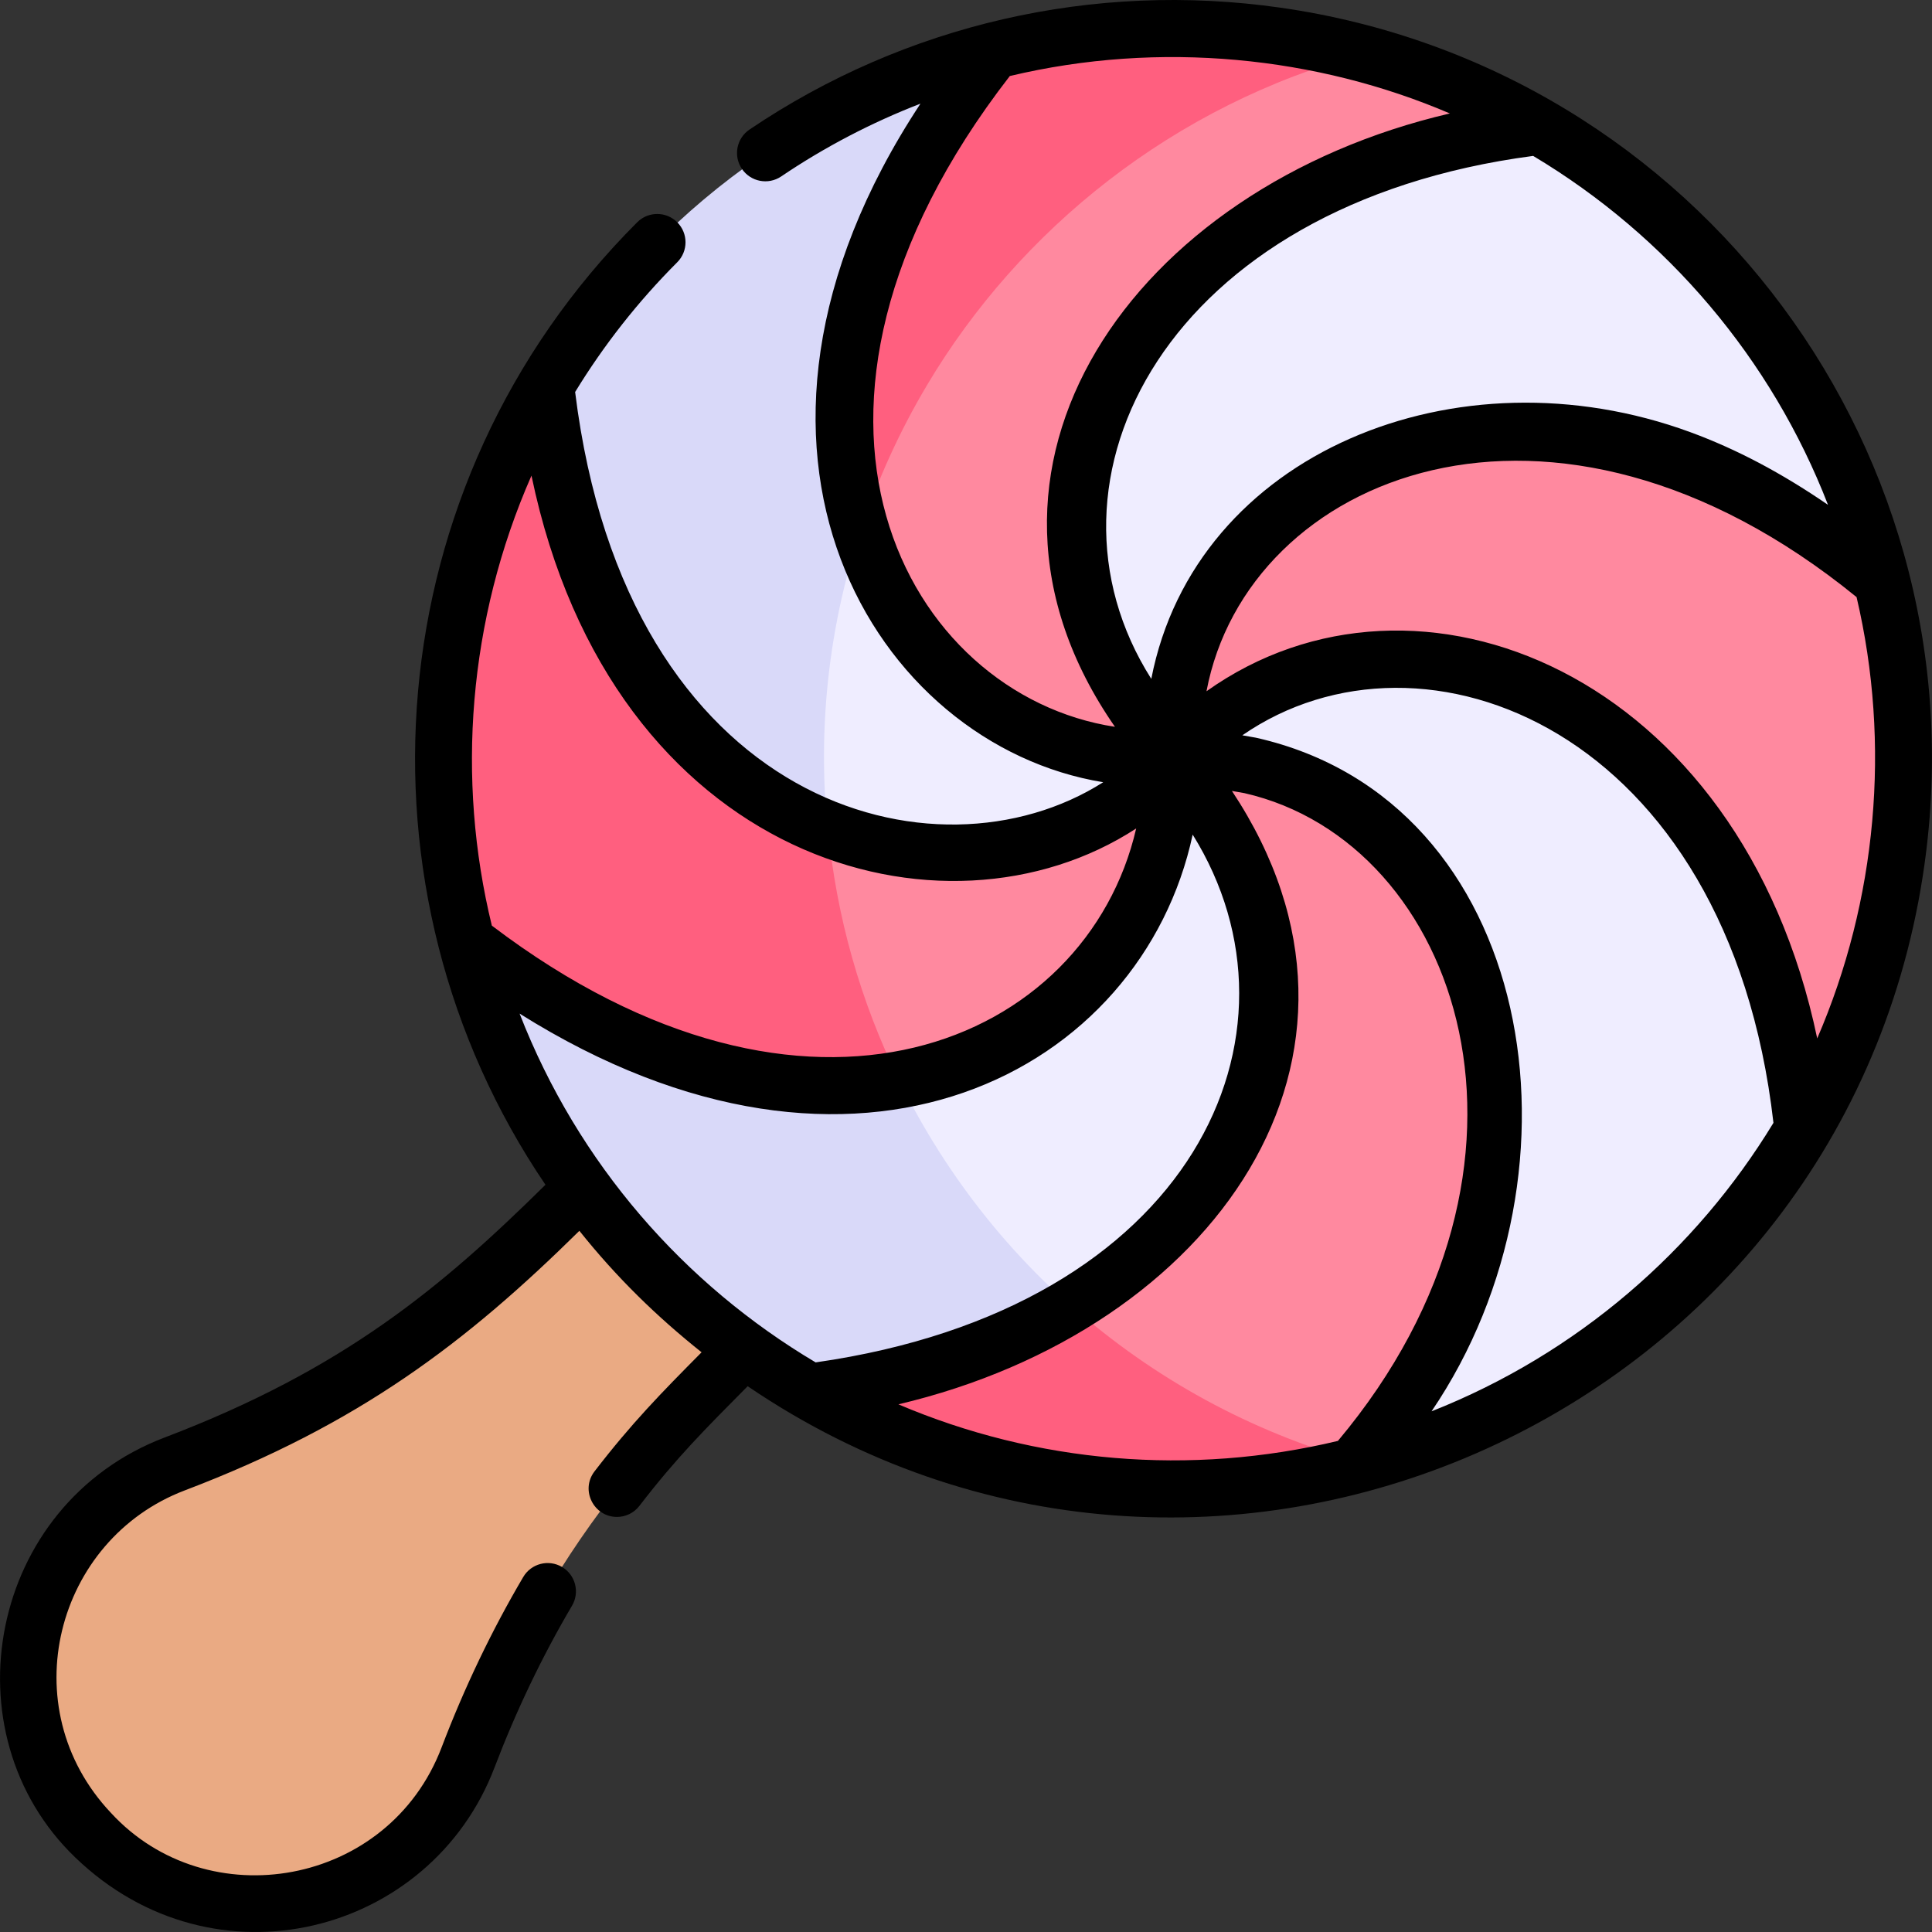<svg id="Layer_1" enable-background="new 0 0 511.987 511.987" viewBox="0 0 511.987 511.987" xmlns="http://www.w3.org/2000/svg"><rect x="0" y="0" width="511.987" height="511.987" fill="#333333" stroke="none"/><g><g><path d="m124.039 465.718c23.852-62.629 54.398-89.211 92.792-127.974l-42.593-42.593c-38.113 37.777-64.745 68.75-127.943 92.78-39.655 15.079-52.026 66.145-22.362 97.593.379.41.758.82 1.155 1.219.013.013.026.025.039.037.013.013.024.026.037.039.267.267.546.515.817.777.277.264.549.535.831.79 31.413 29.161 82.161 16.89 97.227-22.668z" fill="#eaaa83"/><path d="m498.695 154.039v.02c-14.105 73.437-9.242 40.896-20.97 145.21-24.911 42.213-66.285 75.661-118.98 89.26-.01 0-.03.01-.04.01v-.01c-59.29-13.95-46.593-11.641-64.53-13.13-229.342-64.676-164.251-315.728 21.34-342.17l1.81.69 90.61-.4.01-.02c21.253 12.319 36.918 26.419 52.27 44.33-.01 0-.01 0-.02-.01 18.86 22.8 31.7 48.91 38.5 76.22z" fill="#efedff"/><path d="m361.516 387.799c-123.582-33.209-181.355-175.758-115.87-285.7v-.01c16.55-27.83 40.5-51.94 69.87-68.86l-52.22-19.76-.01-.02c-51.828 13.123-93.667 46.646-118.64 88.64-8.269 106.825-3.24 73.833-20.96 147.52 13.638 52.803 48.353 94.744 90.91 119.2l92.95 7.7 51.16 12.02v.01c.939-.24 1.879-.48 2.81-.74z" fill="#d9d9f9"/><path d="m407.935 33.509v.01c-93.825 10.606-162.385 88.467-96.73 167.27-35.316 2.067-68.958-18.087-82.84-60.87 5.91-123.46 133.08-125.73 133.08-125.73 16.101 4.33 31.74 10.77 46.49 19.32z" fill="#ff899f"/><path d="m263.296 13.469c-29.378 37.582-49.647 81.075-34.93 126.45 4.33-13.06 10.09-25.75 17.28-37.82v-.01c24.51-41.22 65.28-74.29 115.8-87.9-31.664-8.515-65.602-8.986-98.15-.72z" fill="#ff5f7f"/><path d="m498.705 154.013c-87.736-72.768-175.09-33.919-186.426 28.211-1.914 11.719-1.289 18.777-1.289 18.777 49.846-55.844 154.039-23.671 166.73 98.266 26.118-44.238 33.106-96.641 20.985-145.254z" fill="#ff899f"/><path d="m359.735 387.319c-73.92.55-75.69-41.16-75.69-41.16 42.624-25.487 77.386-80.383 26.95-145.16 0 0 7.67-.61 20.35 1.83 63.295 14.337 93.916 106.976 28.39 184.49z" fill="#ff899f"/><path d="m284.046 346.159c-20.53 12.28-44.9 19.39-69.45 22.65 44.07 25.35 95.98 31.92 144.11 19.72.34-.4.69-.81 1.03-1.21-28.336-7.91-54.068-22.08-75.69-41.16z" fill="#ff5f7f"/><path d="m310.995 200.999c-1.398 46.629-32.145 77.925-72.74 85.24-58.74-20.63-18.84-66.64-18.84-66.64 36.055 13.897 73.187 3.117 91.58-18.6z" fill="#ff899f"/><path d="m219.415 219.599c-47.618-18.319-68.862-66.833-74.77-117.51-26.72 44.87-33.71 98.22-20.96 147.53 5.739 4.47 11.862 8.741 17.63 12.39.01 0 .01.01.02.01 1.145.716 4.934 3.063 6.12 3.71 0 0 0 0 0-.01 28.77 16.76 60.92 25.91 90.8 20.52-10.24-20.824-16.635-43.439-18.84-66.64z" fill="#ff5f7f"/></g><path d="m509.531 232.22c17.367-111.314-59.607-214.403-170.236-230.19-49.445-7.055-99.404 4.416-140.679 32.302-3.432 2.319-4.335 6.981-2.016 10.413 2.318 3.432 6.981 4.335 10.413 2.016 11.636-7.862 24.023-14.305 36.912-19.291-60.566 91.892-11.949 169.974 48.424 179.823-44.331 28.197-126.348 6.58-139.938-103.412 7.575-12.393 16.631-23.949 27.056-34.374 2.929-2.929 2.929-7.677 0-10.606s-7.678-2.929-10.606 0c-69.598 69.599-77.208 177.158-24.312 255.065-27.432 27.081-53.429 48.916-100.918 66.976-46.664 17.734-58.015 78.303-23.678 111.303 36.915 35.547 94.265 20.376 111.091-23.841 5.754-15.097 12.665-29.524 20.542-42.881 2.104-3.568.917-8.166-2.651-10.27-3.569-2.104-8.165-.917-10.27 2.651-8.304 14.082-15.584 29.276-21.639 45.163-14.055 36.935-62.079 45.18-87.645 17.331-26.361-27.947-14.64-72.429 19.58-85.434 46.305-17.61 74.602-39.225 104.575-68.791 9.872 12.367 20.539 22.751 32.387 32.189-10.649 10.742-18.49 18.714-28.372 31.558-3.83 4.978-.183 12.074 5.939 12.074 2.249 0 4.473-1.007 5.95-2.927 9.837-12.785 17.315-20.234 28.692-31.716 121.804 82.82 288.804 9.828 311.399-135.131zm-271.456 139.935c83.512-19.707 135.024-92.242 88.392-162.552 1.062.17 2.173.364 3.33.586 57.066 13.024 86.273 98.344 24.756 171.656-39.092 9.369-79.918 5.888-116.478-9.69zm243.494-96.97c-20.304-96.997-106.186-131.61-161.844-91.997 10.783-57.208 91.53-90.731 172.274-24.954 9.173 39.014 5.342 80.446-10.43 116.951zm2.86-141.399c-12.411-8.512-24.311-14.781-36.462-19.25-61.718-22.698-131.204 5.433-142.869 65.365-33.414-52.659 4.042-125.795 101.193-138.582 35.544 21.227 63.164 53.808 78.138 92.467zm-216.826-113.637c39.849-9.503 81.416-5.167 116.616 9.918-83.944 19.516-136.294 94.055-88.753 162.543-55.156-8.427-97.164-83.027-27.863-172.461zm33.491 199.399c-13.135 56.788-86.867 89.465-170.755 25.743-9.463-38.795-6.324-81.007 10.504-119.252 21.345 102.644 109.457 126.62 160.251 93.509zm-163.401 49.058c89.472 56.229 164.881 15.405 178.371-47.429 32.718 52.536.581 125.476-99.916 139.862-34.796-20.659-62.937-52.562-78.455-92.433zm241.673 105.4c43.489-64.053 27.523-161.729-46.373-178.472-.078-.018-.157-.034-.236-.05-1.225-.236-2.393-.437-3.533-.623 47.75-33.012 128.775-1.823 140.746 102.697-20.554 33.804-52.01 61.197-90.604 76.448z"/></g><g/><g/><g/><g/><g/><g/><g/><g/><g/><g/><g/><g/><g/><g/><g/></svg>